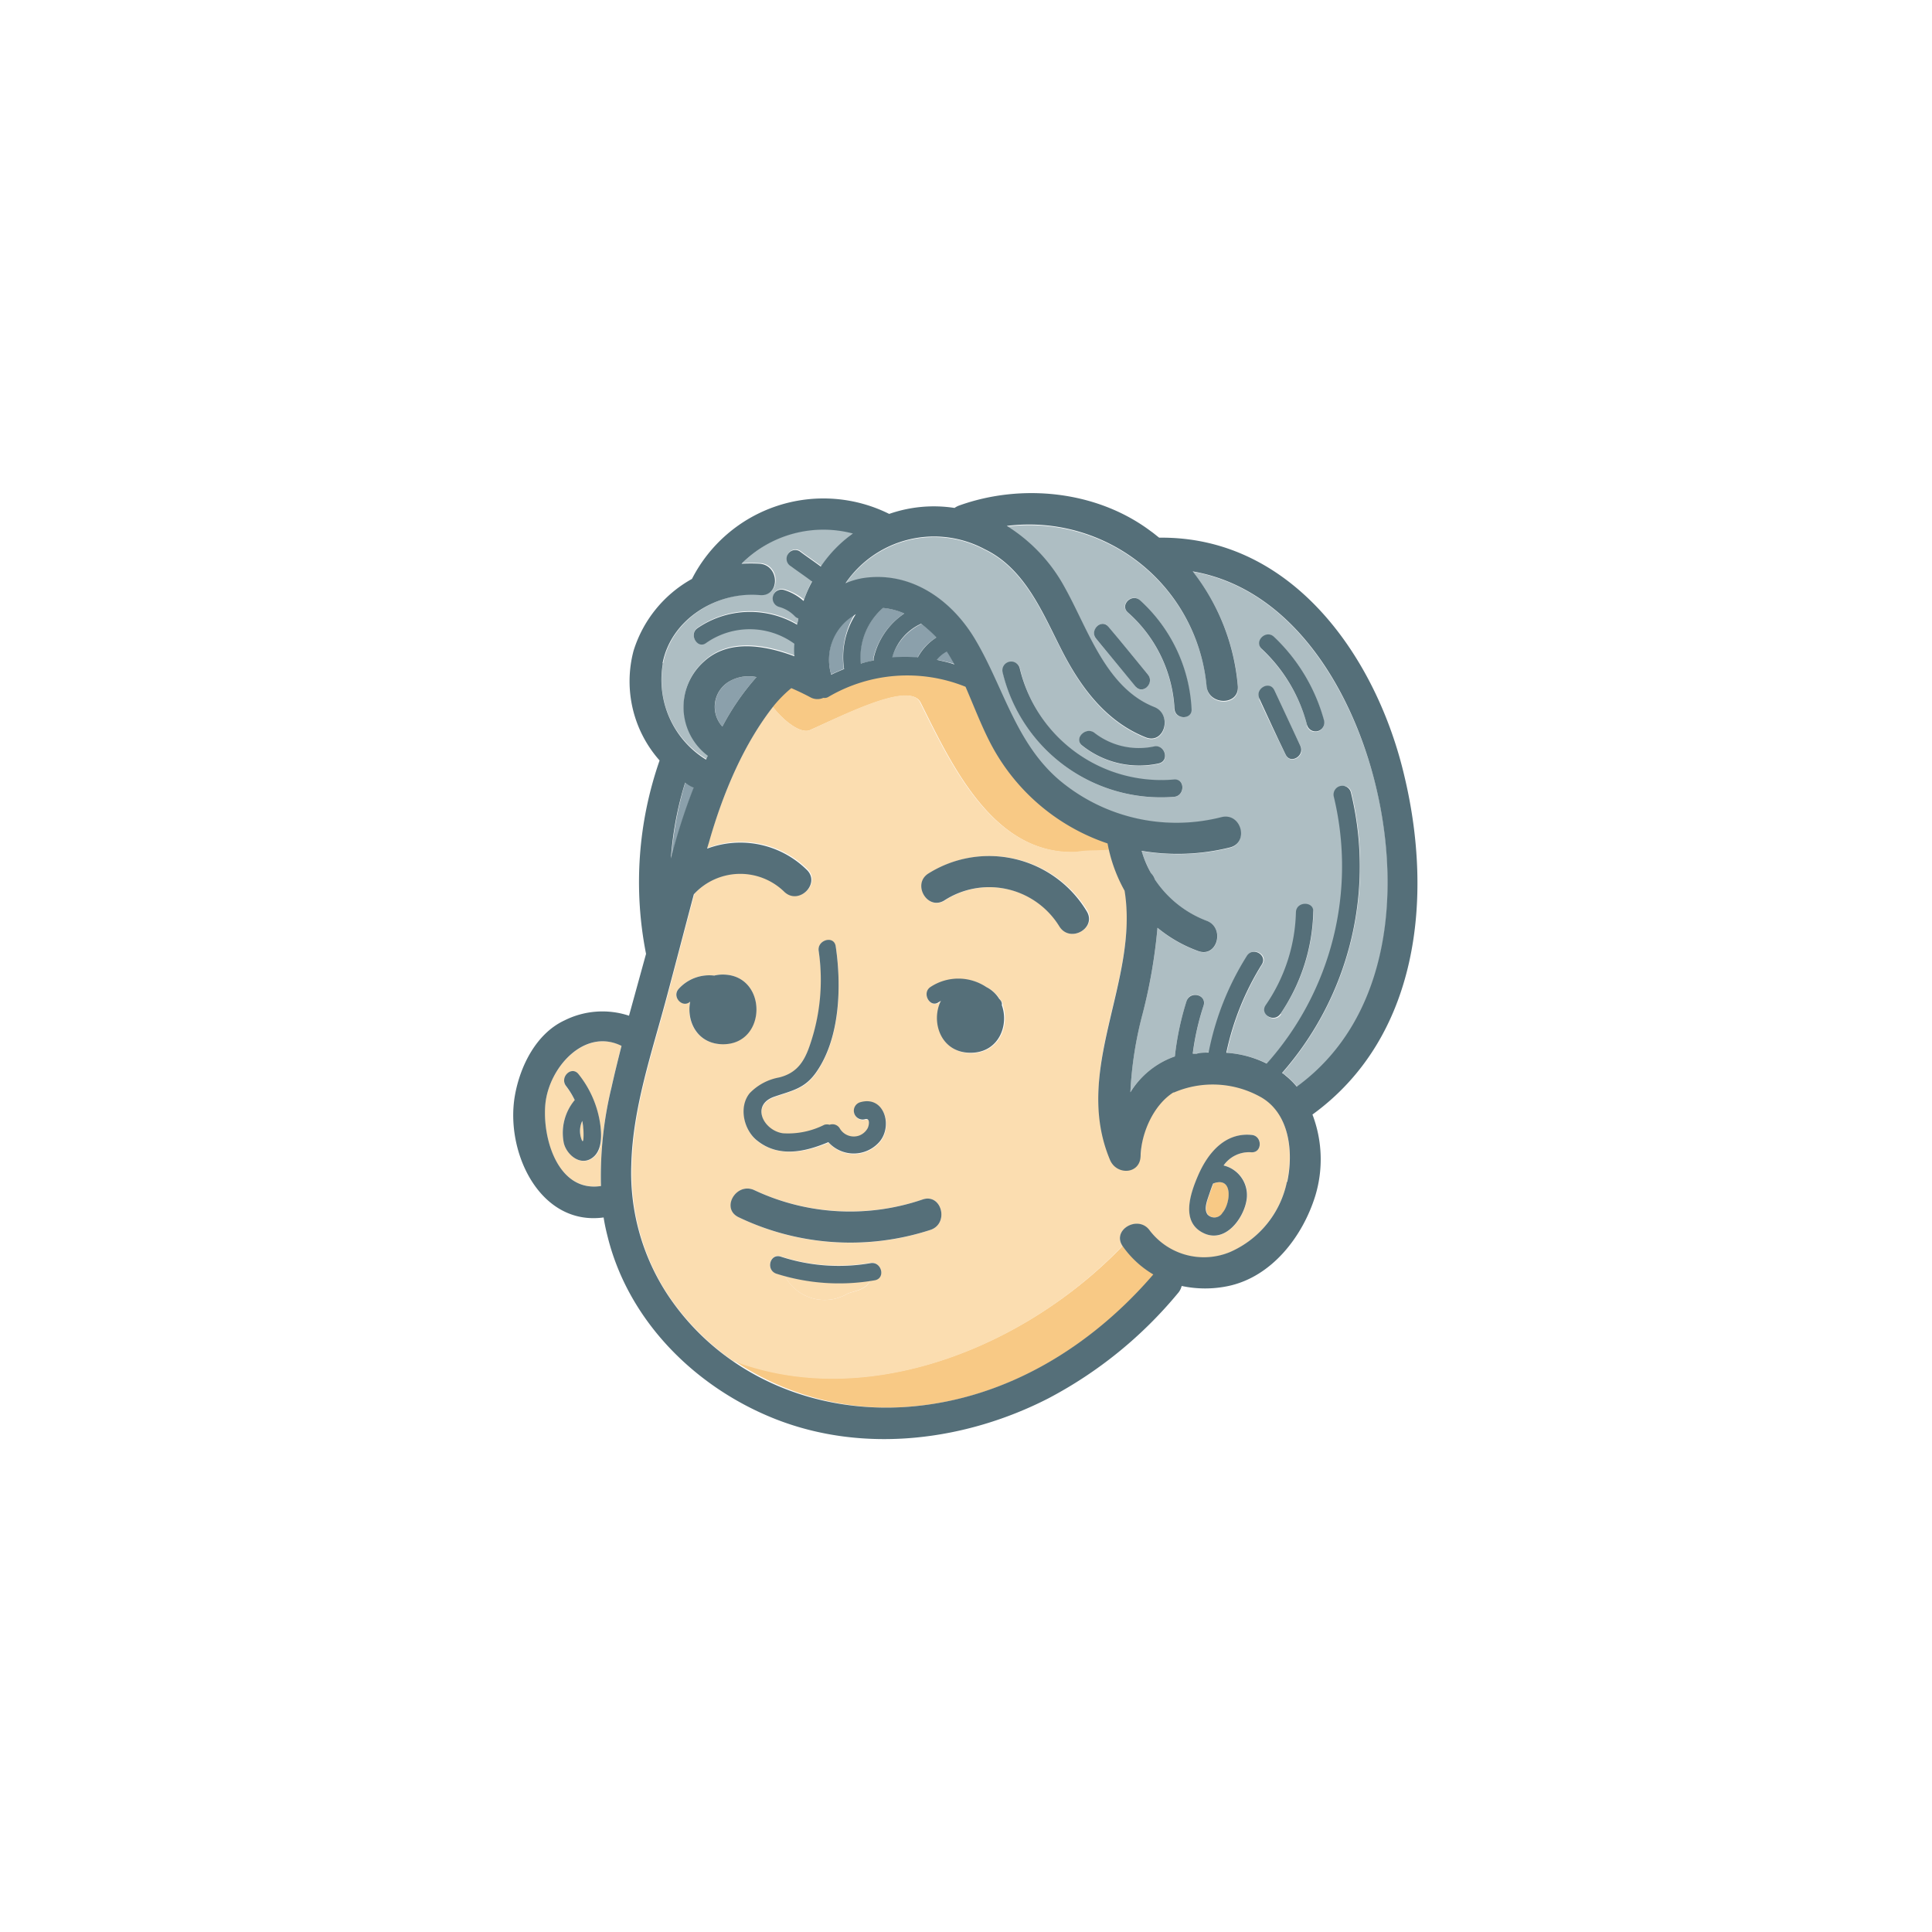 <svg id="圖層_1" data-name="圖層 1" xmlns="http://www.w3.org/2000/svg" viewBox="0 0 226.77 226.77"><defs><style>.cls-1{fill:#8ba0ab;}.cls-2{fill:#aebec3;}.cls-3{fill:#f8c985;}.cls-4{fill:#fbddb0;}.cls-5{fill:#556f79;}</style></defs><path class="cls-1" d="M107.69,77.2h0a5.88,5.88,0,0,1,2.21-2.37,9.45,9.45,0,0,0-1.76-1.59,6.59,6.59,0,0,0-3.47,4A19,19,0,0,1,107.69,77.2Z"/><path class="cls-2" d="M140,67.11a25,25,0,0,1,5.31,13.48c.2,2.36-3.47,2.32-3.67,0a20.91,20.91,0,0,0-23.44-18.78A19.4,19.4,0,0,1,125,69.07c2.74,4.86,4.82,11.72,10.49,14,2.17.85,1.23,4.4-1,3.55-4.73-1.88-7.67-5.92-9.92-10.33s-4.32-9.51-9-11.76a12.59,12.59,0,0,0-16.33,4,9.07,9.07,0,0,1,2.08-.61c5.68-.9,10.54,2.65,13.27,7.43,3.19,5.59,4.61,12,9.76,16.29a21.37,21.37,0,0,0,19,4.33c2.29-.58,3.27,3,1,3.55A25.6,25.6,0,0,1,134,99.9a16.2,16.2,0,0,0,1.1,2.61,1.29,1.29,0,0,1,.45.73,12.73,12.73,0,0,0,6.09,4.86c2.2.82,1.26,4.37-1,3.55a16.18,16.18,0,0,1-4.78-2.73A60.51,60.51,0,0,1,134.11,119a43.92,43.92,0,0,0-1.43,9.19A10.14,10.14,0,0,1,137.9,124a32.71,32.71,0,0,1,1.39-6.53c.41-1.27,2.37-.69,2,.53a30.36,30.36,0,0,0-1.27,5.63h.53l1.39-.12a32.74,32.74,0,0,1,4.49-11.35c.7-1.1,2.45-.08,1.76,1A32,32,0,0,0,144,123.57a12.8,12.8,0,0,1,4.74,1.27,34.64,34.64,0,0,0,7.88-31.31c-.33-1.27,1.67-1.84,2-.53a36.91,36.91,0,0,1-8.08,32.94c.16.12.28.2.44.33a13.41,13.41,0,0,1,1.31,1.3c11.19-8.16,12.25-23.67,9-36.13C158.4,80.63,151.5,69.11,140,67.11Zm-6.69,13.48L128.68,75c-.82-1,.61-2.45,1.42-1.43,1.56,1.88,3.07,3.72,4.62,5.6C135.53,80.14,134.11,81.61,133.29,80.59Zm-4.82,5.47a8.34,8.34,0,0,0,7,1.59c1.27-.29,1.84,1.71.53,2a10.72,10.72,0,0,1-9-2.12C126,86.67,127.45,85.24,128.47,86.06Zm9.35,7.47A19.07,19.07,0,0,1,117.73,79c-.32-1.26,1.68-1.83,2-.53a17,17,0,0,0,18.13,13.07C139.13,91.4,139.09,93.45,137.82,93.53Zm0-10.33a16.25,16.25,0,0,0-5.47-11.31c-1-.9.45-2.33,1.43-1.43a18.24,18.24,0,0,1,6,12.74C139.94,84.5,137.9,84.5,137.82,83.2Zm10-1.14c-.57-1.19,1.18-2.21,1.76-1,1,2.17,2,4.37,3.06,6.54.57,1.18-1.19,2.2-1.76,1C149.82,86.42,148.8,84.26,147.78,82.06Zm2.53,37c-.73,1.1-2.49.08-1.75-1a20,20,0,0,0,3.55-10.9c0-1.31,2.08-1.31,2,0A22,22,0,0,1,150.31,119Zm3.06-33.92a18.65,18.65,0,0,0-5.3-8.9c-.94-.9.49-2.37,1.43-1.43a21.17,21.17,0,0,1,5.83,9.8A1,1,0,0,1,153.37,85.12Z"/><path class="cls-1" d="M109.94,77.44a19.56,19.56,0,0,1,2.08.49c-.29-.53-.57-1-.9-1.51A4.65,4.65,0,0,0,109.94,77.44Z"/><path class="cls-3" d="M142.43,138.92h0c-.2.49-.37,1-.53,1.47s-.57,1.55-.12,2.17a1.1,1.1,0,0,0,1.75-.21C144.43,141.29,144.8,138,142.43,138.92Z"/><path class="cls-1" d="M99.94,72.34a6.09,6.09,0,0,0-2.37,6.82c.49-.25,1-.45,1.47-.66a9.78,9.78,0,0,1,1.3-6.45A2.58,2.58,0,0,1,99.94,72.34Z"/><path class="cls-1" d="M85.85,79.85a3.47,3.47,0,0,0-1.06,5.43,29.07,29.07,0,0,1,4-5.8A4.54,4.54,0,0,0,85.85,79.85Z"/><path class="cls-2" d="M82.91,89.08c.08-.17.12-.29.21-.45a7.14,7.14,0,0,1-.45-11.07c2.81-2.61,7-2,10.61-.61,0-.49,0-1,0-1.47h0a8.91,8.91,0,0,0-10.37-.08c-1.1.74-2.12-1-1-1.75a10.88,10.88,0,0,1,11.68-.41,4.89,4.89,0,0,1,.16-.74,1.1,1.1,0,0,1-.41-.24,4,4,0,0,0-1.83-1.1,1,1,0,0,1,.53-2,6.32,6.32,0,0,1,2.32,1.22,18.61,18.61,0,0,1,1-2.29h0c-.81-.61-1.67-1.18-2.49-1.79A1.05,1.05,0,0,1,92.51,65a1,1,0,0,1,1.38-.37c.82.62,1.68,1.19,2.49,1.8l.05,0a17.72,17.72,0,0,1,3.75-3.88,13.55,13.55,0,0,0-13.06,3.55,19.46,19.46,0,0,1,2.16,0c2.33.21,2.37,3.88,0,3.68-5-.41-10.41,2.86-11.43,8A10.79,10.79,0,0,0,82.91,89.08Z"/><path class="cls-4" d="M64,129.61c-.37,4.09,1.51,10.33,6.53,9.6a44.48,44.48,0,0,1,1.23-11.55c.37-1.64.77-3.27,1.18-4.94C68.62,120.67,64.42,125.29,64,129.61Zm5.35,6.45c-1.39.78-2.94-.69-3.19-2a5.78,5.78,0,0,1,1.31-4.9,9.4,9.4,0,0,0-1-1.63c-.82-1,.65-2.49,1.43-1.43a11.81,11.81,0,0,1,2.49,5.6C70.67,133.13,70.87,135.21,69.36,136.06Z"/><path class="cls-1" d="M101,77.89l1.51-.37a.68.68,0,0,1,0-.28A8.77,8.77,0,0,1,106.14,72a7.91,7.91,0,0,0-2.49-.65A7.65,7.65,0,0,0,101,77.89Z"/><path class="cls-3" d="M131.82,146.27s0,0,0-.08c-11.47,12-30.09,19.43-45.68,13.51A32.2,32.2,0,0,0,107,165.09c11.26-.94,21.18-7.06,28.49-15.51A10.81,10.81,0,0,1,131.82,146.27Z"/><path class="cls-3" d="M95,85.73c4.49-2,11.83-5.72,13.06-3.27,3.67,7.35,8.57,18,18.37,17.56,1.31-.21,2.61-.08,3.84-.25-.08-.28-.13-.61-.21-.94a23.85,23.85,0,0,1-13.75-11.59c-1.07-2-2-4.45-3-6.78A18.06,18.06,0,0,0,97.2,81.65a.85.85,0,0,1-.61.12A1.77,1.77,0,0,1,95,81.69c-.57-.29-1.35-.7-2.21-1.06a14.83,14.83,0,0,0-2,2c0,.08-.12.16-.16.24C92,84.67,93.93,86.1,95,85.73Z"/><path class="cls-4" d="M147.82,128.47a11.7,11.7,0,0,0-10-.45s0,0-.08,0c-2.37,1.51-3.76,4.82-3.84,7.43-.08,2.21-2.81,2.33-3.59.49-4.45-10.57,3.43-20.94,1.71-31.59a18.41,18.41,0,0,1-1.83-4.62c-1.23.13-2.53,0-3.84.25-9.8.41-14.7-10.21-18.37-17.56C106.79,80,99.45,83.69,95,85.73c-1.07.37-3-1.1-4.29-2.78-3.47,4.49-5.84,10.21-7.43,15.6-.08.32-.21.69-.29,1A11.11,11.11,0,0,1,94.75,102c1.72,1.63-.9,4.24-2.61,2.61a7.39,7.39,0,0,0-10.62.29,0,0,0,0,1,0,0c-1.1,4.08-2.16,8.2-3.26,12.33-1.68,6.32-3.92,12.81-4.08,19.39A26.06,26.06,0,0,0,78.42,152a29.35,29.35,0,0,0,7.64,7.75c15.59,5.92,34.21-1.47,45.68-13.51-1.23-1.92,1.88-3.67,3.22-1.76a8,8,0,0,0,9.39,2.53,11.79,11.79,0,0,0,6.7-8.24C151.86,135.13,151.33,130.51,147.82,128.47ZM95,122.88a22.45,22.45,0,0,0,1.1-11.23c-.21-1.3,1.75-1.83,2-.53.69,4.61.53,10.74-2.25,14.74-1.34,2-2.85,2.16-5,2.94-2.73,1-1.22,4,1.06,4.28a9.05,9.05,0,0,0,4.86-1,1.07,1.07,0,0,1,.61,0,1,1,0,0,1,1.19.41,1.89,1.89,0,0,0,3.3,0c.17-.32.33-1.26-.32-1.06a1,1,0,0,1-.53-2c2.9-.82,3.88,3,2.12,4.78a4,4,0,0,1-5.88-.08c-2.73,1.14-5.8,1.75-8.33-.17-1.59-1.22-2.24-4-.89-5.59a5.81,5.81,0,0,1,3.47-1.76C93.44,126,94.3,124.76,95,122.88Zm-14-5.31c-.89.78-2.2-.61-1.34-1.51a4.84,4.84,0,0,1,4.16-1.55,4.19,4.19,0,0,1,1-.12c5.27,0,5.27,8.16,0,8.16C81.81,122.55,80.54,119.86,81,117.57Zm21.68,32.66c-.16,0-.37,0-.53.08-.49,1.15-2,1.23-2.69,1.55a5.28,5.28,0,0,1-7.35-2.12,8.41,8.41,0,0,1-1-.28c-1.27-.41-.74-2.37.53-2a21.83,21.83,0,0,0,10.49.77C103.45,148,104,150,102.67,150.23Zm6.57-5.88a30.12,30.12,0,0,1-22.53-1.47c-2.12-1-.29-4.16,1.84-3.18a26.58,26.58,0,0,0,19.71,1.1C110.51,140,111.45,143.58,109.24,144.35ZM114,123.61c-3.55,0-4.7-3.71-3.47-6.12a1,1,0,0,0-.25.16c-1.1.74-2.12-1-1-1.75a6,6,0,0,1,6.58,0,3.76,3.76,0,0,1,1.51,1.39c.08.08.12.16.2.24a.91.91,0,0,1,.16.53C118.51,120.39,117.29,123.61,114,123.61Zm10.41-14.86a9.67,9.67,0,0,0-13.51-3.06c-2,1.27-3.88-1.92-1.84-3.18a13.46,13.46,0,0,1,18.57,4.37C128.84,108.88,125.65,110.75,124.39,108.75Zm22.49,26.5a3.55,3.55,0,0,0-3.26,1.55,3.54,3.54,0,0,1,2.69,4.08c-.33,2.08-2.41,5-4.9,3.92-2.9-1.26-1.71-4.69-.77-6.86,1.14-2.57,3.14-5,6.24-4.73C148.19,133.29,148.19,135.33,146.88,135.25Z"/><path class="cls-4" d="M92.1,149.74a5.28,5.28,0,0,0,7.35,2.12c.65-.32,2.16-.4,2.69-1.55A24.46,24.46,0,0,1,92.1,149.74Z"/><path class="cls-4" d="M68.34,131.57a2.77,2.77,0,0,0-.16,1.92c.4,1.39.32-.81.32-1.06A6.21,6.21,0,0,1,68.34,131.57Z"/><path class="cls-1" d="M78.79,100.75a80.61,80.61,0,0,1,2.65-8.28c-.32-.21-.69-.41-1-.62A41.69,41.69,0,0,0,78.79,100.75Z"/><path class="cls-5" d="M84.83,114.39a4.19,4.19,0,0,0-1,.12,4.84,4.84,0,0,0-4.16,1.55c-.86.94.45,2.33,1.34,1.51-.45,2.29.82,5,3.88,5C90.1,122.55,90.1,114.39,84.83,114.39Z"/><path class="cls-5" d="M109,102.51c-2,1.22-.16,4.41,1.84,3.18a9.67,9.67,0,0,1,13.51,3.06c1.26,2,4.45.17,3.18-1.83A13.38,13.38,0,0,0,109,102.51Z"/><path class="cls-5" d="M117.49,117.49a1.06,1.06,0,0,0-.2-.24,3.76,3.76,0,0,0-1.51-1.39,5.93,5.93,0,0,0-6.58,0c-1.06.73,0,2.53,1,1.75a.76.76,0,0,0,.25-.16c-1.23,2.41-.08,6.12,3.47,6.12,3.31,0,4.53-3.22,3.67-5.59A.66.66,0,0,0,117.49,117.49Z"/><path class="cls-5" d="M146.88,133.21c-3.1-.29-5.1,2.12-6.24,4.73-.94,2.17-2.13,5.6.77,6.86,2.49,1.06,4.57-1.84,4.9-3.92a3.57,3.57,0,0,0-2.69-4.08,3.64,3.64,0,0,1,3.26-1.55C148.19,135.33,148.19,133.29,146.88,133.21Zm-3.39,9.14a1.1,1.1,0,0,1-1.75.21c-.45-.62-.08-1.56.12-2.17.16-.45.33-1,.53-1.47h0C144.8,138,144.43,141.29,143.49,142.35Z"/><path class="cls-5" d="M67.89,126.06c-.82-1-2.25.41-1.43,1.43a9.4,9.4,0,0,1,1,1.63,6,6,0,0,0-1.31,4.9c.21,1.31,1.76,2.82,3.19,2s1.31-2.93,1.06-4.4A12.09,12.09,0,0,0,67.89,126.06Zm.29,7.43a2.79,2.79,0,0,1,.16-1.92,6.58,6.58,0,0,1,.12.86C68.5,132.64,68.58,134.88,68.18,133.49Z"/><path class="cls-5" d="M88,128.31c-1.34,1.63-.69,4.37.9,5.59,2.53,2,5.6,1.31,8.33.16a4,4,0,0,0,5.88.09c1.75-1.8.77-5.6-2.12-4.78a1,1,0,0,0,.53,2c.65-.2.49.73.32,1.06a1.92,1.92,0,0,1-1,.86,1.9,1.9,0,0,1-2.28-.86,1,1,0,0,0-1.19-.41,1.1,1.1,0,0,0-.61,0,9.44,9.44,0,0,1-4.86,1c-2.28-.32-3.79-3.3-1.06-4.28,2.12-.74,3.63-.94,5-2.94,2.78-4,2.94-10.13,2.25-14.74-.21-1.31-2.17-.73-2,.53A23.45,23.45,0,0,1,95,122.84c-.66,1.88-1.56,3.14-3.56,3.63A6.36,6.36,0,0,0,88,128.31Z"/><path class="cls-5" d="M108.26,140.8a26.39,26.39,0,0,1-19.71-1.1c-2.13-1-4,2.16-1.84,3.18a30.34,30.34,0,0,0,22.53,1.47C111.45,143.58,110.51,140,108.26,140.8Z"/><path class="cls-5" d="M102.14,148.27a21.83,21.83,0,0,1-10.49-.77c-1.27-.41-1.8,1.55-.53,2a24.34,24.34,0,0,0,11.59.77C104,150,103.45,148,102.14,148.27Z"/><path class="cls-5" d="M136.19,63.11h-.13c-.32-.24-.65-.53-1-.77-6.32-4.74-15.14-5.64-22.49-3a2.22,2.22,0,0,0-.53.28,15.94,15.94,0,0,0-7.67.7,17.33,17.33,0,0,0-23.15,7.63,14.59,14.59,0,0,0-6.86,8.45,14,14,0,0,0,3.06,12.86,43.38,43.38,0,0,0-1.59,22.7l-2,7.26a9.93,9.93,0,0,0-7.55.54c-3.35,1.55-5.23,5.38-5.84,8.81-1.18,6.66,2.94,15.35,10.41,14.33.12.78.29,1.55.49,2.33,2.49,9.92,10.37,17.68,19.72,21.35,10.41,4.08,22.29,2.53,32-2.45a49.82,49.82,0,0,0,15.19-12.33,2,2,0,0,0,.45-.86,13.13,13.13,0,0,0,5.51,0c5.1-1.1,8.7-5.83,10.17-10.57a14.74,14.74,0,0,0-.33-9.55c12.49-9.06,14.17-25.48,10.82-39.6C161.66,77.32,151.82,63,136.19,63.11ZM71.77,127.66a44.12,44.12,0,0,0-1.23,11.55c-5,.77-6.9-5.51-6.53-9.6.41-4.32,4.61-9,8.94-6.85C72.54,124.39,72.14,126,71.77,127.66Zm6-49.81c1-5.18,6.37-8.45,11.43-8,2.37.2,2.33-3.47,0-3.68a19.45,19.45,0,0,0-2.16,0,13.54,13.54,0,0,1,13.06-3.55,15.41,15.41,0,0,0-3.76,3.88l0,0c-.81-.61-1.67-1.18-2.49-1.8a1,1,0,0,0-1.38.37,1,1,0,0,0,.36,1.39c.82.61,1.68,1.18,2.49,1.8h0a14.65,14.65,0,0,0-1,2.28A6,6,0,0,0,92,69.24a1,1,0,0,0-.54,2,4,4,0,0,1,1.84,1.1.86.86,0,0,0,.41.24,4.89,4.89,0,0,1-.16.74,10.9,10.9,0,0,0-11.68.41c-1.06.73,0,2.49,1,1.75a8.91,8.91,0,0,1,10.37.08h0a9,9,0,0,0,0,1.47c-3.59-1.34-7.76-2-10.61.62a7.15,7.15,0,0,0,.45,11.06c-.09.16-.13.28-.21.45A11,11,0,0,1,77.81,77.85Zm21.27.69c-.49.21-1,.41-1.47.66A6.09,6.09,0,0,1,100,72.38c.16-.08.28-.2.45-.29A9.3,9.3,0,0,0,99.08,78.54Zm-10.25.94a29.07,29.07,0,0,0-4,5.8,3.45,3.45,0,0,1,1.06-5.43A4.54,4.54,0,0,1,88.83,79.48Zm-7.39,13a71.87,71.87,0,0,0-2.65,8.28,39,39,0,0,1,1.67-8.9A4.29,4.29,0,0,0,81.44,92.47Zm69.65,46.25a11.54,11.54,0,0,1-6.7,8.24,8,8,0,0,1-9.39-2.53c-1.34-1.91-4.53-.08-3.18,1.84a11.53,11.53,0,0,0,3.59,3.31c-7.27,8.45-17.19,14.57-28.49,15.51s-22.25-3.71-28.5-13.1a26.06,26.06,0,0,1-4.28-15.31c.16-6.58,2.4-13.11,4.08-19.39,1.1-4.09,2.16-8.21,3.26-12.33l0,0a7.39,7.39,0,0,1,10.62-.29c1.71,1.63,4.33-1,2.61-2.61A11.11,11.11,0,0,0,83,99.61c.08-.33.21-.69.29-1,1.59-5.51,4-11.31,7.59-15.84a14.83,14.83,0,0,1,2-2c.86.37,1.59.73,2.21,1.06a1.71,1.71,0,0,0,1.55.08.85.85,0,0,0,.61-.12,18.27,18.27,0,0,1,16.08-1.18c1,2.32,1.92,4.73,3,6.77A24.19,24.19,0,0,0,130,99a18.11,18.11,0,0,0,2,5.55c1.72,10.65-6.16,21-1.71,31.6.77,1.83,3.55,1.71,3.59-.49.08-2.62,1.47-5.92,3.84-7.43,0,0,0,0,.08,0a11.52,11.52,0,0,1,10,.44C151.33,130.51,151.86,135.13,151.09,138.72ZM102.55,77.24a.78.78,0,0,0,0,.28,11.86,11.86,0,0,0-1.51.37,7.65,7.65,0,0,1,2.61-6.53,7.91,7.91,0,0,1,2.49.65A8.62,8.62,0,0,0,102.55,77.24Zm5.59-4a13.44,13.44,0,0,1,1.76,1.59,6.22,6.22,0,0,0-2.17,2.33v0a19,19,0,0,0-3,0A6.19,6.19,0,0,1,108.14,73.2Zm1.8,4.24a4,4,0,0,1,1.18-1c.33.49.61,1,.9,1.51C111.33,77.73,110.63,77.61,109.94,77.44Zm42.29,50.09a9.47,9.47,0,0,0-1.31-1.3,2.52,2.52,0,0,0-.44-.33A36.74,36.74,0,0,0,158.56,93a1,1,0,0,0-2,.53,34.78,34.78,0,0,1-7.88,31.31,12.41,12.41,0,0,0-4.74-1.27,32,32,0,0,1,4.17-10.37c.69-1.1-1.06-2.12-1.76-1a33.05,33.05,0,0,0-4.49,11.35c-.45,0-.9,0-1.39.12H140a30.36,30.36,0,0,1,1.27-5.63c.41-1.27-1.55-1.8-2-.53A33.32,33.32,0,0,0,137.9,124a10,10,0,0,0-5.22,4.21,43.82,43.82,0,0,1,1.43-9.19,62.14,62.14,0,0,0,1.75-10.12,16.18,16.18,0,0,0,4.78,2.73c2.24.82,3.18-2.73,1-3.55a12.73,12.73,0,0,1-6.09-4.86,1.63,1.63,0,0,0-.45-.73,12.18,12.18,0,0,1-1.1-2.62,25.42,25.42,0,0,0,10.37-.4c2.29-.58,1.31-4.13-1-3.56a21.36,21.36,0,0,1-19-4.32c-5.1-4.33-6.53-10.74-9.76-16.29C111.86,70.5,107,67,101.32,67.85a9.07,9.07,0,0,0-2.08.61,12.59,12.59,0,0,1,16.33-4c4.7,2.25,6.78,7.39,9,11.76s5.19,8.45,9.92,10.33c2.21.85,3.15-2.7,1-3.56-5.67-2.24-7.75-9.1-10.49-14a19.4,19.4,0,0,0-6.82-7.26,20.92,20.92,0,0,1,23.44,18.78c.2,2.32,3.87,2.36,3.67,0A25.28,25.28,0,0,0,140,67.07c11.52,2,18.46,13.56,21.27,24.33C164.52,103.9,163.42,119.37,152.23,127.53Z"/><path class="cls-5" d="M152.11,107.08a20.07,20.07,0,0,1-3.55,10.9c-.74,1.1,1,2.12,1.75,1a22.2,22.2,0,0,0,3.84-12C154.19,105.77,152.15,105.77,152.11,107.08Z"/><path class="cls-5" d="M137.82,91.49a17.07,17.07,0,0,1-18.13-13.07,1,1,0,0,0-2,.53,19.11,19.11,0,0,0,20.09,14.58C139.09,93.45,139.13,91.4,137.82,91.49Z"/><path class="cls-5" d="M127,87.49a10.72,10.72,0,0,0,9,2.12c1.31-.29.74-2.25-.53-2a8.48,8.48,0,0,1-7-1.59C127.45,85.24,126,86.67,127,87.49Z"/><path class="cls-5" d="M133.82,70.46c-1-.86-2.41.57-1.43,1.43a16.25,16.25,0,0,1,5.47,11.31c.08,1.3,2.12,1.3,2,0A18.44,18.44,0,0,0,133.82,70.46Z"/><path class="cls-5" d="M130.1,73.56c-.85-1-2.28.45-1.42,1.43l4.61,5.6c.86,1,2.28-.45,1.43-1.43C133.17,77.28,131.66,75.4,130.1,73.56Z"/><path class="cls-5" d="M149.54,74.75c-.94-.9-2.41.53-1.43,1.43a18.57,18.57,0,0,1,5.3,8.9,1,1,0,0,0,2-.53A21.17,21.17,0,0,0,149.54,74.75Z"/><path class="cls-5" d="M152.64,87.57,149.58,81c-.57-1.18-2.33-.16-1.76,1,1,2.16,2,4.36,3.06,6.53C151.41,89.77,153.17,88.75,152.64,87.57Z"/></svg>